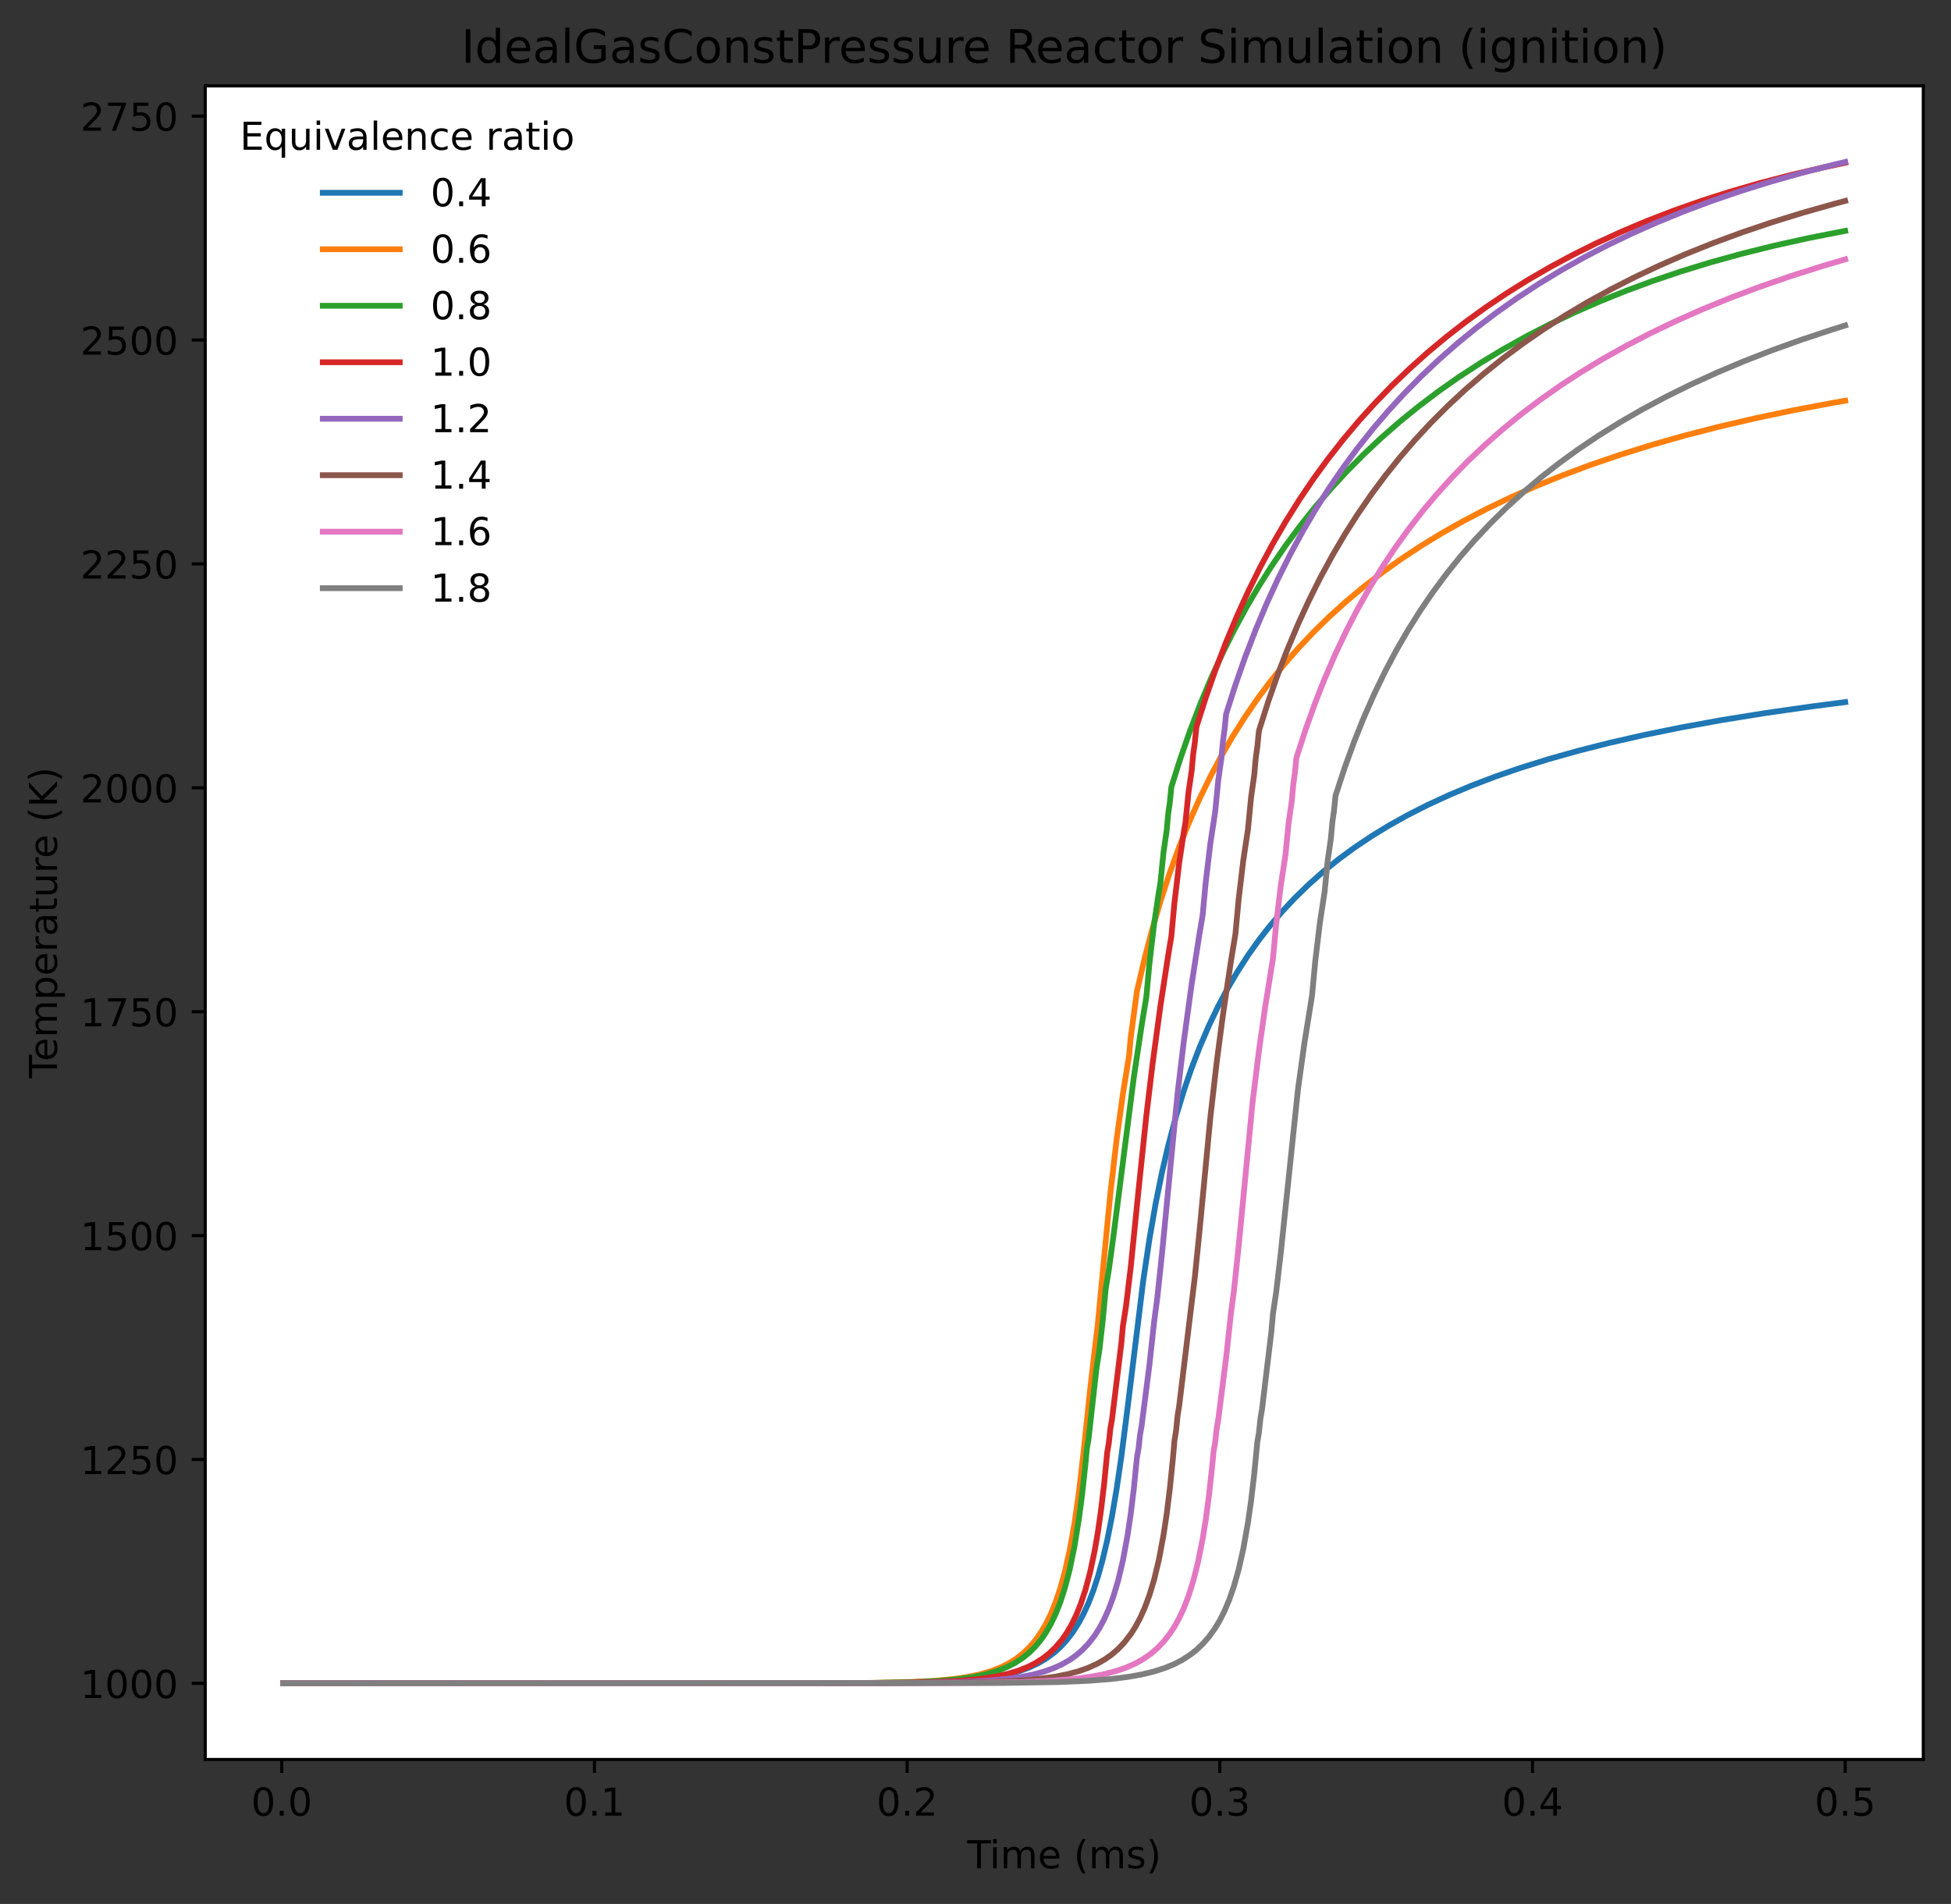 <?xml version="1.0" encoding="utf-8" standalone="no"?>
<!DOCTYPE svg PUBLIC "-//W3C//DTD SVG 1.1//EN"
  "http://www.w3.org/Graphics/SVG/1.1/DTD/svg11.dtd">
<!-- Created with matplotlib (https://matplotlib.org/) -->
<svg height="494.754pt" version="1.1" viewBox="0 0 506.928 494.754" width="506.928pt" xmlns="http://www.w3.org/2000/svg" xmlns:xlink="http://www.w3.org/1999/xlink">
 <rect x="0" y="0" width="506.928" height="494.754" fill="#333333" stroke="none"/>
 <defs>
  <style type="text/css">*{stroke-linecap:butt;stroke-linejoin:round;}</style>
 </defs>
 <g id="figure_1">
  <g id="patch_1">
   <path d="M 0 494.754 
L 506.928 494.754 
L 506.928 0 
L 0 0 
z
" style="fill:none;"/>
  </g>
  <g id="axes_1">
   <g id="patch_2">
    <path d="M 53.328 457.198 
L 499.728 457.198 
L 499.728 22.318 
L 53.328 22.318 
z
" style="fill:#ffffff;"/>
   </g>
   <g id="matplotlib.axis_1">
    <g id="xtick_1">
     <g id="line2d_1">
      <defs>
       <path d="M 0 0 
L 0 3.5 
" id="mb32560028b" style="stroke:#000000;stroke-width:0.8;"/>
      </defs>
      <g>
       <use style="stroke:#000000;stroke-width:0.8;" x="73.213" xlink:href="#mb32560028b" y="457.198"/>
      </g>
     </g>
     <g id="text_1">
      <!-- 0.0 -->
      <g transform="translate(65.261 471.797)scale(0.1 -0.1)">
       <defs>
        <path d="M 31.781 66.406 
Q 24.172 66.406 20.328 58.906 
Q 16.5 51.422 16.5 36.375 
Q 16.5 21.391 20.328 13.891 
Q 24.172 6.391 31.781 6.391 
Q 39.453 6.391 43.281 13.891 
Q 47.125 21.391 47.125 36.375 
Q 47.125 51.422 43.281 58.906 
Q 39.453 66.406 31.781 66.406 
z
M 31.781 74.219 
Q 44.047 74.219 50.516 64.516 
Q 56.984 54.828 56.984 36.375 
Q 56.984 17.969 50.516 8.266 
Q 44.047 -1.422 31.781 -1.422 
Q 19.531 -1.422 13.062 8.266 
Q 6.594 17.969 6.594 36.375 
Q 6.594 54.828 13.062 64.516 
Q 19.531 74.219 31.781 74.219 
z
" id="DejaVuSans-48"/>
        <path d="M 10.688 12.406 
L 21 12.406 
L 21 0 
L 10.688 0 
z
" id="DejaVuSans-46"/>
       </defs>
       <use xlink:href="#DejaVuSans-48"/>
       <use x="63.623" xlink:href="#DejaVuSans-46"/>
       <use x="95.41" xlink:href="#DejaVuSans-48"/>
      </g>
     </g>
    </g>
    <g id="xtick_2">
     <g id="line2d_2">
      <g>
       <use style="stroke:#000000;stroke-width:0.8;" x="154.458" xlink:href="#mb32560028b" y="457.198"/>
      </g>
     </g>
     <g id="text_2">
      <!-- 0.1 -->
      <g transform="translate(146.506 471.797)scale(0.1 -0.1)">
       <defs>
        <path d="M 12.406 8.297 
L 28.516 8.297 
L 28.516 63.922 
L 10.984 60.406 
L 10.984 69.391 
L 28.422 72.906 
L 38.281 72.906 
L 38.281 8.297 
L 54.391 8.297 
L 54.391 0 
L 12.406 0 
z
" id="DejaVuSans-49"/>
       </defs>
       <use xlink:href="#DejaVuSans-48"/>
       <use x="63.623" xlink:href="#DejaVuSans-46"/>
       <use x="95.41" xlink:href="#DejaVuSans-49"/>
      </g>
     </g>
    </g>
    <g id="xtick_3">
     <g id="line2d_3">
      <g>
       <use style="stroke:#000000;stroke-width:0.8;" x="235.703" xlink:href="#mb32560028b" y="457.198"/>
      </g>
     </g>
     <g id="text_3">
      <!-- 0.2 -->
      <g transform="translate(227.751 471.797)scale(0.1 -0.1)">
       <defs>
        <path d="M 19.188 8.297 
L 53.609 8.297 
L 53.609 0 
L 7.328 0 
L 7.328 8.297 
Q 12.938 14.109 22.625 23.891 
Q 32.328 33.688 34.812 36.531 
Q 39.547 41.844 41.422 45.531 
Q 43.312 49.219 43.312 52.781 
Q 43.312 58.594 39.234 62.25 
Q 35.156 65.922 28.609 65.922 
Q 23.969 65.922 18.812 64.312 
Q 13.672 62.703 7.812 59.422 
L 7.812 69.391 
Q 13.766 71.781 18.938 73 
Q 24.125 74.219 28.422 74.219 
Q 39.75 74.219 46.484 68.547 
Q 53.219 62.891 53.219 53.422 
Q 53.219 48.922 51.531 44.891 
Q 49.859 40.875 45.406 35.406 
Q 44.188 33.984 37.641 27.219 
Q 31.109 20.453 19.188 8.297 
z
" id="DejaVuSans-50"/>
       </defs>
       <use xlink:href="#DejaVuSans-48"/>
       <use x="63.623" xlink:href="#DejaVuSans-46"/>
       <use x="95.41" xlink:href="#DejaVuSans-50"/>
      </g>
     </g>
    </g>
    <g id="xtick_4">
     <g id="line2d_4">
      <g>
       <use style="stroke:#000000;stroke-width:0.8;" x="316.947" xlink:href="#mb32560028b" y="457.198"/>
      </g>
     </g>
     <g id="text_4">
      <!-- 0.3 -->
      <g transform="translate(308.996 471.797)scale(0.1 -0.1)">
       <defs>
        <path d="M 40.578 39.312 
Q 47.656 37.797 51.625 33 
Q 55.609 28.219 55.609 21.188 
Q 55.609 10.406 48.188 4.484 
Q 40.766 -1.422 27.094 -1.422 
Q 22.516 -1.422 17.656 -0.516 
Q 12.797 0.391 7.625 2.203 
L 7.625 11.719 
Q 11.719 9.328 16.594 8.109 
Q 21.484 6.891 26.812 6.891 
Q 36.078 6.891 40.938 10.547 
Q 45.797 14.203 45.797 21.188 
Q 45.797 27.641 41.281 31.266 
Q 36.766 34.906 28.719 34.906 
L 20.219 34.906 
L 20.219 43.016 
L 29.109 43.016 
Q 36.375 43.016 40.234 45.922 
Q 44.094 48.828 44.094 54.297 
Q 44.094 59.906 40.109 62.906 
Q 36.141 65.922 28.719 65.922 
Q 24.656 65.922 20.016 65.031 
Q 15.375 64.156 9.812 62.312 
L 9.812 71.094 
Q 15.438 72.656 20.344 73.438 
Q 25.25 74.219 29.594 74.219 
Q 40.828 74.219 47.359 69.109 
Q 53.906 64.016 53.906 55.328 
Q 53.906 49.266 50.438 45.094 
Q 46.969 40.922 40.578 39.312 
z
" id="DejaVuSans-51"/>
       </defs>
       <use xlink:href="#DejaVuSans-48"/>
       <use x="63.623" xlink:href="#DejaVuSans-46"/>
       <use x="95.41" xlink:href="#DejaVuSans-51"/>
      </g>
     </g>
    </g>
    <g id="xtick_5">
     <g id="line2d_5">
      <g>
       <use style="stroke:#000000;stroke-width:0.8;" x="398.192" xlink:href="#mb32560028b" y="457.198"/>
      </g>
     </g>
     <g id="text_5">
      <!-- 0.4 -->
      <g transform="translate(390.241 471.797)scale(0.1 -0.1)">
       <defs>
        <path d="M 37.797 64.312 
L 12.891 25.391 
L 37.797 25.391 
z
M 35.203 72.906 
L 47.609 72.906 
L 47.609 25.391 
L 58.016 25.391 
L 58.016 17.188 
L 47.609 17.188 
L 47.609 0 
L 37.797 0 
L 37.797 17.188 
L 4.891 17.188 
L 4.891 26.703 
z
" id="DejaVuSans-52"/>
       </defs>
       <use xlink:href="#DejaVuSans-48"/>
       <use x="63.623" xlink:href="#DejaVuSans-46"/>
       <use x="95.41" xlink:href="#DejaVuSans-52"/>
      </g>
     </g>
    </g>
    <g id="xtick_6">
     <g id="line2d_6">
      <g>
       <use style="stroke:#000000;stroke-width:0.8;" x="479.437" xlink:href="#mb32560028b" y="457.198"/>
      </g>
     </g>
     <g id="text_6">
      <!-- 0.5 -->
      <g transform="translate(471.486 471.797)scale(0.1 -0.1)">
       <defs>
        <path d="M 10.797 72.906 
L 49.516 72.906 
L 49.516 64.594 
L 19.828 64.594 
L 19.828 46.734 
Q 21.969 47.469 24.109 47.828 
Q 26.266 48.188 28.422 48.188 
Q 40.625 48.188 47.75 41.5 
Q 54.891 34.812 54.891 23.391 
Q 54.891 11.625 47.562 5.094 
Q 40.234 -1.422 26.906 -1.422 
Q 22.312 -1.422 17.547 -0.641 
Q 12.797 0.141 7.719 1.703 
L 7.719 11.625 
Q 12.109 9.234 16.797 8.062 
Q 21.484 6.891 26.703 6.891 
Q 35.156 6.891 40.078 11.328 
Q 45.016 15.766 45.016 23.391 
Q 45.016 31 40.078 35.438 
Q 35.156 39.891 26.703 39.891 
Q 22.75 39.891 18.812 39.016 
Q 14.891 38.141 10.797 36.281 
z
" id="DejaVuSans-53"/>
       </defs>
       <use xlink:href="#DejaVuSans-48"/>
       <use x="63.623" xlink:href="#DejaVuSans-46"/>
       <use x="95.41" xlink:href="#DejaVuSans-53"/>
      </g>
     </g>
    </g>
    <g id="text_7">
     <!-- Time (ms) -->
     <g transform="translate(251.329 485.475)scale(0.1 -0.1)">
      <defs>
       <path d="M -0.297 72.906 
L 61.375 72.906 
L 61.375 64.594 
L 35.5 64.594 
L 35.5 0 
L 25.594 0 
L 25.594 64.594 
L -0.297 64.594 
z
" id="DejaVuSans-84"/>
       <path d="M 9.422 54.688 
L 18.406 54.688 
L 18.406 0 
L 9.422 0 
z
M 9.422 75.984 
L 18.406 75.984 
L 18.406 64.594 
L 9.422 64.594 
z
" id="DejaVuSans-105"/>
       <path d="M 52 44.188 
Q 55.375 50.25 60.062 53.125 
Q 64.75 56 71.094 56 
Q 79.641 56 84.281 50.016 
Q 88.922 44.047 88.922 33.016 
L 88.922 0 
L 79.891 0 
L 79.891 32.719 
Q 79.891 40.578 77.094 44.375 
Q 74.312 48.188 68.609 48.188 
Q 61.625 48.188 57.562 43.547 
Q 53.516 38.922 53.516 30.906 
L 53.516 0 
L 44.484 0 
L 44.484 32.719 
Q 44.484 40.625 41.703 44.406 
Q 38.922 48.188 33.109 48.188 
Q 26.219 48.188 22.156 43.531 
Q 18.109 38.875 18.109 30.906 
L 18.109 0 
L 9.078 0 
L 9.078 54.688 
L 18.109 54.688 
L 18.109 46.188 
Q 21.188 51.219 25.484 53.609 
Q 29.781 56 35.688 56 
Q 41.656 56 45.828 52.969 
Q 50 49.953 52 44.188 
z
" id="DejaVuSans-109"/>
       <path d="M 56.203 29.594 
L 56.203 25.203 
L 14.891 25.203 
Q 15.484 15.922 20.484 11.062 
Q 25.484 6.203 34.422 6.203 
Q 39.594 6.203 44.453 7.469 
Q 49.312 8.734 54.109 11.281 
L 54.109 2.781 
Q 49.266 0.734 44.188 -0.344 
Q 39.109 -1.422 33.891 -1.422 
Q 20.797 -1.422 13.156 6.188 
Q 5.516 13.812 5.516 26.812 
Q 5.516 40.234 12.766 48.109 
Q 20.016 56 32.328 56 
Q 43.359 56 49.781 48.891 
Q 56.203 41.797 56.203 29.594 
z
M 47.219 32.234 
Q 47.125 39.594 43.094 43.984 
Q 39.062 48.391 32.422 48.391 
Q 24.906 48.391 20.391 44.141 
Q 15.875 39.891 15.188 32.172 
z
" id="DejaVuSans-101"/>
       <path id="DejaVuSans-32"/>
       <path d="M 31 75.875 
Q 24.469 64.656 21.281 53.656 
Q 18.109 42.672 18.109 31.391 
Q 18.109 20.125 21.312 9.062 
Q 24.516 -2 31 -13.188 
L 23.188 -13.188 
Q 15.875 -1.703 12.234 9.375 
Q 8.594 20.453 8.594 31.391 
Q 8.594 42.281 12.203 53.312 
Q 15.828 64.359 23.188 75.875 
z
" id="DejaVuSans-40"/>
       <path d="M 44.281 53.078 
L 44.281 44.578 
Q 40.484 46.531 36.375 47.5 
Q 32.281 48.484 27.875 48.484 
Q 21.188 48.484 17.844 46.438 
Q 14.5 44.391 14.5 40.281 
Q 14.5 37.156 16.891 35.375 
Q 19.281 33.594 26.516 31.984 
L 29.594 31.297 
Q 39.156 29.25 43.188 25.516 
Q 47.219 21.781 47.219 15.094 
Q 47.219 7.469 41.188 3.016 
Q 35.156 -1.422 24.609 -1.422 
Q 20.219 -1.422 15.453 -0.562 
Q 10.688 0.297 5.422 2 
L 5.422 11.281 
Q 10.406 8.688 15.234 7.391 
Q 20.062 6.109 24.812 6.109 
Q 31.156 6.109 34.562 8.281 
Q 37.984 10.453 37.984 14.406 
Q 37.984 18.062 35.516 20.016 
Q 33.062 21.969 24.703 23.781 
L 21.578 24.516 
Q 13.234 26.266 9.516 29.906 
Q 5.812 33.547 5.812 39.891 
Q 5.812 47.609 11.281 51.797 
Q 16.75 56 26.812 56 
Q 31.781 56 36.172 55.266 
Q 40.578 54.547 44.281 53.078 
z
" id="DejaVuSans-115"/>
       <path d="M 8.016 75.875 
L 15.828 75.875 
Q 23.141 64.359 26.781 53.312 
Q 30.422 42.281 30.422 31.391 
Q 30.422 20.453 26.781 9.375 
Q 23.141 -1.703 15.828 -13.188 
L 8.016 -13.188 
Q 14.5 -2 17.703 9.062 
Q 20.906 20.125 20.906 31.391 
Q 20.906 42.672 17.703 53.656 
Q 14.5 64.656 8.016 75.875 
z
" id="DejaVuSans-41"/>
      </defs>
      <use xlink:href="#DejaVuSans-84"/>
      <use x="57.959" xlink:href="#DejaVuSans-105"/>
      <use x="85.742" xlink:href="#DejaVuSans-109"/>
      <use x="183.154" xlink:href="#DejaVuSans-101"/>
      <use x="244.678" xlink:href="#DejaVuSans-32"/>
      <use x="276.465" xlink:href="#DejaVuSans-40"/>
      <use x="315.479" xlink:href="#DejaVuSans-109"/>
      <use x="412.891" xlink:href="#DejaVuSans-115"/>
      <use x="464.99" xlink:href="#DejaVuSans-41"/>
     </g>
    </g>
   </g>
   <g id="matplotlib.axis_2">
    <g id="ytick_1">
     <g id="line2d_7">
      <defs>
       <path d="M 0 0 
L -3.5 0 
" id="mb200b8c87f" style="stroke:#000000;stroke-width:0.8;"/>
      </defs>
      <g>
       <use style="stroke:#000000;stroke-width:0.8;" x="53.328" xlink:href="#mb200b8c87f" y="437.431"/>
      </g>
     </g>
     <g id="text_8">
      <!-- 1000 -->
      <g transform="translate(20.878 441.23)scale(0.1 -0.1)">
       <use xlink:href="#DejaVuSans-49"/>
       <use x="63.623" xlink:href="#DejaVuSans-48"/>
       <use x="127.246" xlink:href="#DejaVuSans-48"/>
       <use x="190.869" xlink:href="#DejaVuSans-48"/>
      </g>
     </g>
    </g>
    <g id="ytick_2">
     <g id="line2d_8">
      <g>
       <use style="stroke:#000000;stroke-width:0.8;" x="53.328" xlink:href="#mb200b8c87f" y="379.251"/>
      </g>
     </g>
     <g id="text_9">
      <!-- 1250 -->
      <g transform="translate(20.878 383.05)scale(0.1 -0.1)">
       <use xlink:href="#DejaVuSans-49"/>
       <use x="63.623" xlink:href="#DejaVuSans-50"/>
       <use x="127.246" xlink:href="#DejaVuSans-53"/>
       <use x="190.869" xlink:href="#DejaVuSans-48"/>
      </g>
     </g>
    </g>
    <g id="ytick_3">
     <g id="line2d_9">
      <g>
       <use style="stroke:#000000;stroke-width:0.8;" x="53.328" xlink:href="#mb200b8c87f" y="321.071"/>
      </g>
     </g>
     <g id="text_10">
      <!-- 1500 -->
      <g transform="translate(20.878 324.871)scale(0.1 -0.1)">
       <use xlink:href="#DejaVuSans-49"/>
       <use x="63.623" xlink:href="#DejaVuSans-53"/>
       <use x="127.246" xlink:href="#DejaVuSans-48"/>
       <use x="190.869" xlink:href="#DejaVuSans-48"/>
      </g>
     </g>
    </g>
    <g id="ytick_4">
     <g id="line2d_10">
      <g>
       <use style="stroke:#000000;stroke-width:0.8;" x="53.328" xlink:href="#mb200b8c87f" y="262.892"/>
      </g>
     </g>
     <g id="text_11">
      <!-- 1750 -->
      <g transform="translate(20.878 266.691)scale(0.1 -0.1)">
       <defs>
        <path d="M 8.203 72.906 
L 55.078 72.906 
L 55.078 68.703 
L 28.609 0 
L 18.312 0 
L 43.219 64.594 
L 8.203 64.594 
z
" id="DejaVuSans-55"/>
       </defs>
       <use xlink:href="#DejaVuSans-49"/>
       <use x="63.623" xlink:href="#DejaVuSans-55"/>
       <use x="127.246" xlink:href="#DejaVuSans-53"/>
       <use x="190.869" xlink:href="#DejaVuSans-48"/>
      </g>
     </g>
    </g>
    <g id="ytick_5">
     <g id="line2d_11">
      <g>
       <use style="stroke:#000000;stroke-width:0.8;" x="53.328" xlink:href="#mb200b8c87f" y="204.712"/>
      </g>
     </g>
     <g id="text_12">
      <!-- 2000 -->
      <g transform="translate(20.878 208.511)scale(0.1 -0.1)">
       <use xlink:href="#DejaVuSans-50"/>
       <use x="63.623" xlink:href="#DejaVuSans-48"/>
       <use x="127.246" xlink:href="#DejaVuSans-48"/>
       <use x="190.869" xlink:href="#DejaVuSans-48"/>
      </g>
     </g>
    </g>
    <g id="ytick_6">
     <g id="line2d_12">
      <g>
       <use style="stroke:#000000;stroke-width:0.8;" x="53.328" xlink:href="#mb200b8c87f" y="146.532"/>
      </g>
     </g>
     <g id="text_13">
      <!-- 2250 -->
      <g transform="translate(20.878 150.331)scale(0.1 -0.1)">
       <use xlink:href="#DejaVuSans-50"/>
       <use x="63.623" xlink:href="#DejaVuSans-50"/>
       <use x="127.246" xlink:href="#DejaVuSans-53"/>
       <use x="190.869" xlink:href="#DejaVuSans-48"/>
      </g>
     </g>
    </g>
    <g id="ytick_7">
     <g id="line2d_13">
      <g>
       <use style="stroke:#000000;stroke-width:0.8;" x="53.328" xlink:href="#mb200b8c87f" y="88.352"/>
      </g>
     </g>
     <g id="text_14">
      <!-- 2500 -->
      <g transform="translate(20.878 92.151)scale(0.1 -0.1)">
       <use xlink:href="#DejaVuSans-50"/>
       <use x="63.623" xlink:href="#DejaVuSans-53"/>
       <use x="127.246" xlink:href="#DejaVuSans-48"/>
       <use x="190.869" xlink:href="#DejaVuSans-48"/>
      </g>
     </g>
    </g>
    <g id="ytick_8">
     <g id="line2d_14">
      <g>
       <use style="stroke:#000000;stroke-width:0.8;" x="53.328" xlink:href="#mb200b8c87f" y="30.173"/>
      </g>
     </g>
     <g id="text_15">
      <!-- 2750 -->
      <g transform="translate(20.878 33.972)scale(0.1 -0.1)">
       <use xlink:href="#DejaVuSans-50"/>
       <use x="63.623" xlink:href="#DejaVuSans-55"/>
       <use x="127.246" xlink:href="#DejaVuSans-53"/>
       <use x="190.869" xlink:href="#DejaVuSans-48"/>
      </g>
     </g>
    </g>
    <g id="text_16">
     <!-- Temperature (K) -->
     <g transform="translate(14.798 280.197)rotate(-90)scale(0.1 -0.1)">
      <defs>
       <path d="M 18.109 8.203 
L 18.109 -20.797 
L 9.078 -20.797 
L 9.078 54.688 
L 18.109 54.688 
L 18.109 46.391 
Q 20.953 51.266 25.266 53.625 
Q 29.594 56 35.594 56 
Q 45.562 56 51.781 48.094 
Q 58.016 40.188 58.016 27.297 
Q 58.016 14.406 51.781 6.484 
Q 45.562 -1.422 35.594 -1.422 
Q 29.594 -1.422 25.266 0.953 
Q 20.953 3.328 18.109 8.203 
z
M 48.688 27.297 
Q 48.688 37.203 44.609 42.844 
Q 40.531 48.484 33.406 48.484 
Q 26.266 48.484 22.188 42.844 
Q 18.109 37.203 18.109 27.297 
Q 18.109 17.391 22.188 11.75 
Q 26.266 6.109 33.406 6.109 
Q 40.531 6.109 44.609 11.75 
Q 48.688 17.391 48.688 27.297 
z
" id="DejaVuSans-112"/>
       <path d="M 41.109 46.297 
Q 39.594 47.172 37.812 47.578 
Q 36.031 48 33.891 48 
Q 26.266 48 22.188 43.047 
Q 18.109 38.094 18.109 28.812 
L 18.109 0 
L 9.078 0 
L 9.078 54.688 
L 18.109 54.688 
L 18.109 46.188 
Q 20.953 51.172 25.484 53.578 
Q 30.031 56 36.531 56 
Q 37.453 56 38.578 55.875 
Q 39.703 55.766 41.062 55.516 
z
" id="DejaVuSans-114"/>
       <path d="M 34.281 27.484 
Q 23.391 27.484 19.188 25 
Q 14.984 22.516 14.984 16.5 
Q 14.984 11.719 18.141 8.906 
Q 21.297 6.109 26.703 6.109 
Q 34.188 6.109 38.703 11.406 
Q 43.219 16.703 43.219 25.484 
L 43.219 27.484 
z
M 52.203 31.203 
L 52.203 0 
L 43.219 0 
L 43.219 8.297 
Q 40.141 3.328 35.547 0.953 
Q 30.953 -1.422 24.312 -1.422 
Q 15.922 -1.422 10.953 3.297 
Q 6 8.016 6 15.922 
Q 6 25.141 12.172 29.828 
Q 18.359 34.516 30.609 34.516 
L 43.219 34.516 
L 43.219 35.406 
Q 43.219 41.609 39.141 45 
Q 35.062 48.391 27.688 48.391 
Q 23 48.391 18.547 47.266 
Q 14.109 46.141 10.016 43.891 
L 10.016 52.203 
Q 14.938 54.109 19.578 55.047 
Q 24.219 56 28.609 56 
Q 40.484 56 46.344 49.844 
Q 52.203 43.703 52.203 31.203 
z
" id="DejaVuSans-97"/>
       <path d="M 18.312 70.219 
L 18.312 54.688 
L 36.812 54.688 
L 36.812 47.703 
L 18.312 47.703 
L 18.312 18.016 
Q 18.312 11.328 20.141 9.422 
Q 21.969 7.516 27.594 7.516 
L 36.812 7.516 
L 36.812 0 
L 27.594 0 
Q 17.188 0 13.234 3.875 
Q 9.281 7.766 9.281 18.016 
L 9.281 47.703 
L 2.688 47.703 
L 2.688 54.688 
L 9.281 54.688 
L 9.281 70.219 
z
" id="DejaVuSans-116"/>
       <path d="M 8.5 21.578 
L 8.5 54.688 
L 17.484 54.688 
L 17.484 21.922 
Q 17.484 14.156 20.5 10.266 
Q 23.531 6.391 29.594 6.391 
Q 36.859 6.391 41.078 11.031 
Q 45.312 15.672 45.312 23.688 
L 45.312 54.688 
L 54.297 54.688 
L 54.297 0 
L 45.312 0 
L 45.312 8.406 
Q 42.047 3.422 37.719 1 
Q 33.406 -1.422 27.688 -1.422 
Q 18.266 -1.422 13.375 4.438 
Q 8.5 10.297 8.5 21.578 
z
M 31.109 56 
z
" id="DejaVuSans-117"/>
       <path d="M 9.812 72.906 
L 19.672 72.906 
L 19.672 42.094 
L 52.391 72.906 
L 65.094 72.906 
L 28.906 38.922 
L 67.672 0 
L 54.688 0 
L 19.672 35.109 
L 19.672 0 
L 9.812 0 
z
" id="DejaVuSans-75"/>
      </defs>
      <use xlink:href="#DejaVuSans-84"/>
      <use x="44.084" xlink:href="#DejaVuSans-101"/>
      <use x="105.607" xlink:href="#DejaVuSans-109"/>
      <use x="203.02" xlink:href="#DejaVuSans-112"/>
      <use x="266.496" xlink:href="#DejaVuSans-101"/>
      <use x="328.02" xlink:href="#DejaVuSans-114"/>
      <use x="369.133" xlink:href="#DejaVuSans-97"/>
      <use x="430.412" xlink:href="#DejaVuSans-116"/>
      <use x="469.621" xlink:href="#DejaVuSans-117"/>
      <use x="533" xlink:href="#DejaVuSans-114"/>
      <use x="571.863" xlink:href="#DejaVuSans-101"/>
      <use x="633.387" xlink:href="#DejaVuSans-32"/>
      <use x="665.174" xlink:href="#DejaVuSans-40"/>
      <use x="704.188" xlink:href="#DejaVuSans-75"/>
      <use x="769.764" xlink:href="#DejaVuSans-41"/>
     </g>
    </g>
   </g>
   <g id="line2d_15">
    <path clip-path="url(#p5f7ee01eaa)" d="M 73.619 437.431 
L 231.234 437.324 
L 242.608 437.104 
L 249.514 436.764 
L 254.795 436.279 
L 258.857 435.688 
L 262.107 435.01 
L 264.951 434.208 
L 267.388 433.313 
L 269.825 432.163 
L 271.857 430.954 
L 273.888 429.452 
L 275.513 427.985 
L 277.137 426.226 
L 278.762 424.103 
L 280.387 421.529 
L 281.606 419.231 
L 282.825 416.552 
L 284.043 413.412 
L 285.262 409.718 
L 286.481 405.356 
L 287.699 400.19 
L 288.918 394.077 
L 290.137 386.883 
L 291.355 378.544 
L 292.98 365.83 
L 297.042 332.809 
L 298.667 321.919 
L 300.292 312.642 
L 301.917 304.66 
L 303.542 297.685 
L 305.573 290.064 
L 307.604 283.398 
L 309.635 277.491 
L 311.667 272.2 
L 314.104 266.516 
L 316.541 261.432 
L 318.979 256.846 
L 321.416 252.678 
L 324.259 248.265 
L 327.103 244.263 
L 329.947 240.612 
L 333.196 236.807 
L 336.446 233.34 
L 340.102 229.787 
L 343.758 226.55 
L 347.821 223.273 
L 351.883 220.286 
L 356.351 217.29 
L 360.82 214.557 
L 365.694 211.837 
L 370.975 209.155 
L 376.662 206.534 
L 382.35 204.152 
L 388.443 201.831 
L 394.943 199.582 
L 402.255 197.294 
L 409.973 195.119 
L 418.097 193.057 
L 427.034 191.02 
L 436.784 189.034 
L 447.345 187.117 
L 458.72 185.285 
L 470.907 183.547 
L 479.437 182.448 
L 479.437 182.448 
" style="fill:none;stroke:#1f77b4;stroke-linecap:square;stroke-width:1.5;"/>
   </g>
   <g id="line2d_16">
    <path clip-path="url(#p5f7ee01eaa)" d="M 73.619 437.431 
L 225.141 437.324 
L 236.515 437.094 
L 243.015 436.756 
L 247.889 436.29 
L 251.545 435.744 
L 254.795 435.047 
L 257.639 434.206 
L 260.076 433.249 
L 262.107 432.229 
L 264.138 430.946 
L 265.763 429.677 
L 267.388 428.134 
L 269.013 426.247 
L 270.638 423.918 
L 271.857 421.804 
L 273.075 419.293 
L 274.294 416.289 
L 275.513 412.661 
L 276.731 408.237 
L 277.95 402.782 
L 279.169 395.985 
L 280.387 387.452 
L 281.606 376.762 
L 283.231 361.284 
L 284.45 350.756 
L 285.262 343.977 
L 286.887 326.8 
L 288.512 310.114 
L 290.137 296.064 
L 291.762 284.29 
L 293.386 274.198 
L 293.793 269.648 
L 295.418 257.547 
L 297.449 248.864 
L 299.48 241.159 
L 301.511 234.241 
L 303.948 226.784 
L 306.386 220.084 
L 308.823 214.009 
L 311.667 207.58 
L 314.51 201.746 
L 317.354 196.415 
L 320.197 191.513 
L 323.447 186.364 
L 326.697 181.631 
L 329.947 177.261 
L 333.603 172.72 
L 337.259 168.527 
L 341.321 164.226 
L 345.383 160.253 
L 349.852 156.216 
L 354.32 152.487 
L 359.195 148.726 
L 364.069 145.25 
L 369.35 141.768 
L 374.631 138.548 
L 380.318 135.34 
L 386.412 132.17 
L 392.505 129.246 
L 399.005 126.368 
L 405.911 123.555 
L 413.223 120.821 
L 420.941 118.181 
L 429.065 115.643 
L 437.596 113.218 
L 446.533 110.912 
L 455.876 108.732 
L 465.626 106.681 
L 476.187 104.69 
L 479.437 104.121 
L 479.437 104.121 
" style="fill:none;stroke:#ff7f0e;stroke-linecap:square;stroke-width:1.5;"/>
   </g>
   <g id="line2d_17">
    <path clip-path="url(#p5f7ee01eaa)" d="M 73.619 437.431 
L 226.359 437.323 
L 237.734 437.099 
L 244.233 436.771 
L 249.108 436.318 
L 253.17 435.714 
L 256.42 435.004 
L 259.264 434.146 
L 261.701 433.165 
L 263.732 432.116 
L 265.763 430.789 
L 267.388 429.47 
L 269.013 427.858 
L 270.638 425.87 
L 271.857 424.066 
L 273.075 421.925 
L 274.294 419.363 
L 275.513 416.267 
L 276.731 412.482 
L 277.95 407.792 
L 279.169 401.888 
L 280.387 394.328 
L 281.2 388.072 
L 282.012 380.587 
L 282.418 376.31 
L 282.825 374.028 
L 284.856 355.886 
L 285.668 350.675 
L 286.481 343.546 
L 287.293 334.919 
L 288.106 329.971 
L 289.324 321.057 
L 294.605 279.9 
L 296.636 266.457 
L 297.855 259.064 
L 298.667 250.259 
L 299.886 239.949 
L 301.105 231.813 
L 301.511 229.432 
L 302.323 221.404 
L 303.136 215.851 
L 303.542 211.421 
L 303.948 208.585 
L 304.354 204.491 
L 306.792 196.813 
L 309.229 189.837 
L 312.073 182.437 
L 314.916 175.703 
L 317.76 169.53 
L 320.603 163.836 
L 323.853 157.835 
L 327.103 152.299 
L 330.353 147.167 
L 334.009 141.815 
L 337.665 136.853 
L 341.727 131.741 
L 345.789 127.001 
L 349.852 122.589 
L 354.32 118.073 
L 358.789 113.871 
L 363.663 109.608 
L 368.538 105.645 
L 373.819 101.655 
L 379.1 97.95 
L 384.787 94.247 
L 390.474 90.816 
L 396.567 87.413 
L 402.661 84.268 
L 409.16 81.172 
L 415.66 78.322 
L 422.566 75.541 
L 429.472 72.992 
L 436.784 70.527 
L 444.502 68.163 
L 452.626 65.917 
L 461.157 63.802 
L 470.094 61.826 
L 479.437 60 
L 479.437 60 
" style="fill:none;stroke:#2ca02c;stroke-linecap:square;stroke-width:1.5;"/>
   </g>
   <g id="line2d_18">
    <path clip-path="url(#p5f7ee01eaa)" d="M 73.619 437.431 
L 230.828 437.322 
L 242.608 437.095 
L 249.514 436.748 
L 254.389 436.294 
L 258.451 435.694 
L 261.701 434.994 
L 264.545 434.151 
L 266.982 433.192 
L 269.013 432.168 
L 271.044 430.878 
L 272.669 429.597 
L 274.294 428.034 
L 275.919 426.109 
L 277.137 424.365 
L 278.356 422.296 
L 279.575 419.82 
L 280.793 416.826 
L 282.012 413.162 
L 283.231 408.61 
L 284.45 402.854 
L 285.262 398.124 
L 286.074 392.464 
L 286.887 385.628 
L 287.699 377.318 
L 288.106 374.972 
L 288.512 371.234 
L 288.918 368.927 
L 291.355 349.093 
L 291.762 344.624 
L 292.574 339.409 
L 293.793 329.362 
L 295.824 309.271 
L 297.855 289.922 
L 299.48 276.379 
L 301.511 261.408 
L 303.542 248.176 
L 304.354 243.306 
L 305.167 234.521 
L 306.386 224.242 
L 307.604 216.142 
L 308.011 213.774 
L 308.823 205.782 
L 309.635 200.251 
L 310.042 195.838 
L 310.448 193.012 
L 310.854 188.932 
L 313.291 181.281 
L 315.729 174.3 
L 318.572 166.863 
L 321.416 160.07 
L 324.259 153.822 
L 327.509 147.251 
L 330.759 141.202 
L 334.009 135.604 
L 337.665 129.773 
L 341.321 124.374 
L 344.977 119.355 
L 349.039 114.169 
L 353.101 109.347 
L 357.164 104.85 
L 361.632 100.238 
L 366.101 95.94 
L 370.975 91.572 
L 375.85 87.508 
L 380.725 83.717 
L 386.006 79.891 
L 391.287 76.332 
L 396.974 72.77 
L 402.661 69.467 
L 408.754 66.19 
L 414.848 63.163 
L 421.347 60.186 
L 427.847 57.448 
L 434.753 54.78 
L 442.065 52.204 
L 449.377 49.862 
L 457.095 47.621 
L 465.219 45.497 
L 473.75 43.5 
L 479.437 42.291 
L 479.437 42.291 
" style="fill:none;stroke:#d62728;stroke-linecap:square;stroke-width:1.5;"/>
   </g>
   <g id="line2d_19">
    <path clip-path="url(#p5f7ee01eaa)" d="M 73.619 437.431 
L 236.921 437.322 
L 249.108 437.099 
L 256.014 436.774 
L 261.295 436.312 
L 265.357 435.745 
L 268.607 435.091 
L 271.45 434.31 
L 273.888 433.428 
L 275.919 432.495 
L 277.95 431.327 
L 279.575 430.176 
L 281.2 428.782 
L 282.825 427.078 
L 284.45 424.977 
L 285.668 423.068 
L 286.887 420.796 
L 288.106 418.066 
L 289.324 414.746 
L 290.543 410.651 
L 291.762 405.513 
L 292.98 398.933 
L 293.793 393.456 
L 294.605 386.826 
L 295.418 378.722 
L 295.824 376.424 
L 296.23 372.747 
L 296.636 370.469 
L 298.667 354.58 
L 299.886 343.396 
L 300.698 337.28 
L 301.917 325.826 
L 305.979 284.018 
L 307.604 270.513 
L 309.635 255.693 
L 311.667 242.628 
L 312.479 237.823 
L 313.291 229.16 
L 314.51 219.024 
L 315.729 211.041 
L 316.541 202.74 
L 317.354 197.059 
L 317.76 192.56 
L 318.166 189.694 
L 318.572 185.58 
L 321.01 177.937 
L 323.447 170.973 
L 326.291 163.564 
L 329.134 156.806 
L 331.978 150.598 
L 335.228 144.078 
L 338.477 138.084 
L 341.727 132.544 
L 345.383 126.781 
L 349.039 121.451 
L 352.695 116.502 
L 356.757 111.394 
L 360.82 106.651 
L 364.882 102.232 
L 369.35 97.703 
L 373.819 93.487 
L 378.694 89.206 
L 383.568 85.224 
L 388.849 81.214 
L 394.13 77.488 
L 399.817 73.764 
L 405.504 70.311 
L 411.598 66.884 
L 417.691 63.714 
L 424.191 60.591 
L 430.69 57.711 
L 437.596 54.895 
L 444.908 52.161 
L 452.22 49.661 
L 459.938 47.252 
L 468.063 44.95 
L 476.594 42.765 
L 479.437 42.085 
L 479.437 42.085 
" style="fill:none;stroke:#9467bd;stroke-linecap:square;stroke-width:1.5;"/>
   </g>
   <g id="line2d_20">
    <path clip-path="url(#p5f7ee01eaa)" d="M 73.619 437.431 
L 244.233 437.321 
L 256.826 437.101 
L 264.138 436.772 
L 269.419 436.332 
L 273.888 435.734 
L 277.544 435.009 
L 280.387 434.233 
L 282.825 433.363 
L 285.262 432.241 
L 287.293 431.052 
L 288.918 429.885 
L 290.543 428.476 
L 292.168 426.762 
L 293.793 424.655 
L 295.011 422.747 
L 296.23 420.481 
L 297.449 417.766 
L 298.667 414.472 
L 299.886 410.419 
L 301.105 405.345 
L 302.323 398.86 
L 303.136 393.472 
L 303.948 386.951 
L 304.761 378.979 
L 305.167 374.332 
L 305.573 371.821 
L 305.979 367.806 
L 306.386 365.319 
L 309.635 338.545 
L 310.448 331.939 
L 311.667 319.936 
L 314.51 290.165 
L 316.135 276.009 
L 317.76 263.697 
L 319.791 250.064 
L 321.01 242.645 
L 321.822 233.847 
L 323.041 223.583 
L 324.259 215.516 
L 325.072 207.148 
L 325.884 201.434 
L 326.291 196.916 
L 326.697 194.042 
L 327.103 189.919 
L 329.54 182.271 
L 331.978 175.331 
L 334.415 168.986 
L 337.259 162.218 
L 340.102 156.028 
L 342.946 150.333 
L 346.196 144.342 
L 349.445 138.829 
L 352.695 133.729 
L 356.351 128.421 
L 360.007 123.511 
L 363.663 118.949 
L 367.726 114.241 
L 371.788 109.868 
L 376.256 105.401 
L 380.725 101.253 
L 385.599 97.05 
L 390.474 93.148 
L 395.755 89.223 
L 401.036 85.58 
L 406.723 81.94 
L 412.41 78.563 
L 418.504 75.209 
L 424.597 72.101 
L 431.097 69.032 
L 438.002 66.022 
L 445.314 63.09 
L 452.626 60.395 
L 460.345 57.783 
L 468.469 55.267 
L 477 52.858 
L 479.437 52.21 
L 479.437 52.21 
" style="fill:none;stroke:#8c564b;stroke-linecap:square;stroke-width:1.5;"/>
   </g>
   <g id="line2d_21">
    <path clip-path="url(#p5f7ee01eaa)" d="M 73.619 437.431 
L 251.952 437.323 
L 265.357 437.103 
L 273.075 436.771 
L 278.762 436.312 
L 283.231 435.733 
L 286.887 435.04 
L 290.137 434.185 
L 292.574 433.338 
L 295.011 432.254 
L 297.042 431.115 
L 299.074 429.695 
L 300.698 428.3 
L 302.323 426.611 
L 303.948 424.546 
L 305.167 422.685 
L 306.386 420.486 
L 307.604 417.863 
L 308.823 414.698 
L 310.042 410.828 
L 311.26 406.017 
L 312.479 399.916 
L 313.291 394.883 
L 314.104 388.828 
L 314.916 381.468 
L 315.323 377.191 
L 315.729 374.882 
L 316.135 371.188 
L 316.541 368.9 
L 318.572 352.93 
L 319.791 341.675 
L 320.603 335.516 
L 321.822 323.981 
L 325.478 286.264 
L 327.103 273.111 
L 328.728 261.695 
L 330.759 249.045 
L 331.572 240.291 
L 332.79 230.104 
L 334.009 222.117 
L 334.821 213.851 
L 335.634 208.219 
L 336.04 203.772 
L 336.446 200.946 
L 336.852 196.897 
L 339.29 189.396 
L 341.727 182.615 
L 344.164 176.435 
L 347.008 169.863 
L 349.852 163.871 
L 352.695 158.372 
L 355.945 152.605 
L 359.195 147.31 
L 362.445 142.423 
L 366.101 137.348 
L 369.757 132.663 
L 373.413 128.319 
L 377.475 123.843 
L 381.537 119.692 
L 386.006 115.457 
L 390.474 111.529 
L 395.349 107.552 
L 400.223 103.863 
L 405.504 100.152 
L 410.785 96.708 
L 416.472 93.264 
L 422.566 89.848 
L 428.659 86.684 
L 435.159 83.557 
L 442.065 80.488 
L 449.377 77.492 
L 457.095 74.583 
L 465.219 71.773 
L 473.75 69.07 
L 479.437 67.396 
L 479.437 67.396 
" style="fill:none;stroke:#e377c2;stroke-linecap:square;stroke-width:1.5;"/>
   </g>
   <g id="line2d_22">
    <path clip-path="url(#p5f7ee01eaa)" d="M 73.619 437.431 
L 260.482 437.323 
L 274.7 437.098 
L 282.825 436.758 
L 288.512 436.315 
L 292.98 435.766 
L 296.636 435.119 
L 299.886 434.329 
L 302.73 433.409 
L 305.167 432.39 
L 307.198 431.329 
L 309.229 430.018 
L 310.854 428.742 
L 312.479 427.209 
L 314.104 425.355 
L 315.729 423.088 
L 316.947 421.041 
L 318.166 418.619 
L 319.385 415.723 
L 320.603 412.218 
L 321.822 407.911 
L 323.041 402.528 
L 324.259 395.656 
L 325.072 389.952 
L 325.884 383.065 
L 326.697 374.68 
L 327.103 372.309 
L 327.509 368.524 
L 327.916 366.184 
L 330.353 345.928 
L 330.759 341.327 
L 331.572 335.944 
L 332.79 325.55 
L 337.259 283.036 
L 338.884 271.339 
L 340.915 258.654 
L 341.727 249.922 
L 342.946 239.777 
L 344.164 231.821 
L 344.977 223.598 
L 345.789 218.001 
L 346.196 213.586 
L 346.602 210.781 
L 347.008 206.764 
L 349.445 199.326 
L 351.883 192.632 
L 354.32 186.554 
L 357.164 180.114 
L 360.007 174.264 
L 362.851 168.912 
L 365.694 163.986 
L 368.944 158.805 
L 372.194 154.039 
L 375.85 149.103 
L 379.506 144.558 
L 383.162 140.354 
L 387.224 136.031 
L 391.287 132.03 
L 395.755 127.955 
L 400.223 124.18 
L 405.098 120.363 
L 409.973 116.825 
L 415.254 113.269 
L 420.941 109.726 
L 426.628 106.444 
L 432.721 103.187 
L 439.221 99.973 
L 446.127 96.821 
L 453.033 93.909 
L 460.345 91.058 
L 468.063 88.282 
L 476.187 85.588 
L 479.437 84.571 
L 479.437 84.571 
" style="fill:none;stroke:#7f7f7f;stroke-linecap:square;stroke-width:1.5;"/>
   </g>
   <g id="patch_3">
    <path d="M 53.328 457.198 
L 53.328 22.318 
" style="fill:none;stroke:#000000;stroke-linecap:square;stroke-linejoin:miter;stroke-width:0.8;"/>
   </g>
   <g id="patch_4">
    <path d="M 499.728 457.198 
L 499.728 22.318 
" style="fill:none;stroke:#000000;stroke-linecap:square;stroke-linejoin:miter;stroke-width:0.8;"/>
   </g>
   <g id="patch_5">
    <path d="M 53.328 457.198 
L 499.728 457.198 
" style="fill:none;stroke:#000000;stroke-linecap:square;stroke-linejoin:miter;stroke-width:0.8;"/>
   </g>
   <g id="patch_6">
    <path d="M 53.328 22.318 
L 499.728 22.318 
" style="fill:none;stroke:#000000;stroke-linecap:square;stroke-linejoin:miter;stroke-width:0.8;"/>
   </g>
   <g id="text_17">
    <!-- IdealGasConstPressure Reactor Simulation (ignition) -->
    <g transform="translate(119.85 16.318)scale(0.12 -0.12)">
     <defs>
      <path d="M 9.812 72.906 
L 19.672 72.906 
L 19.672 0 
L 9.812 0 
z
" id="DejaVuSans-73"/>
      <path d="M 45.406 46.391 
L 45.406 75.984 
L 54.391 75.984 
L 54.391 0 
L 45.406 0 
L 45.406 8.203 
Q 42.578 3.328 38.25 0.953 
Q 33.938 -1.422 27.875 -1.422 
Q 17.969 -1.422 11.734 6.484 
Q 5.516 14.406 5.516 27.297 
Q 5.516 40.188 11.734 48.094 
Q 17.969 56 27.875 56 
Q 33.938 56 38.25 53.625 
Q 42.578 51.266 45.406 46.391 
z
M 14.797 27.297 
Q 14.797 17.391 18.875 11.75 
Q 22.953 6.109 30.078 6.109 
Q 37.203 6.109 41.297 11.75 
Q 45.406 17.391 45.406 27.297 
Q 45.406 37.203 41.297 42.844 
Q 37.203 48.484 30.078 48.484 
Q 22.953 48.484 18.875 42.844 
Q 14.797 37.203 14.797 27.297 
z
" id="DejaVuSans-100"/>
      <path d="M 9.422 75.984 
L 18.406 75.984 
L 18.406 0 
L 9.422 0 
z
" id="DejaVuSans-108"/>
      <path d="M 59.516 10.406 
L 59.516 29.984 
L 43.406 29.984 
L 43.406 38.094 
L 69.281 38.094 
L 69.281 6.781 
Q 63.578 2.734 56.688 0.656 
Q 49.812 -1.422 42 -1.422 
Q 24.906 -1.422 15.25 8.562 
Q 5.609 18.562 5.609 36.375 
Q 5.609 54.25 15.25 64.234 
Q 24.906 74.219 42 74.219 
Q 49.125 74.219 55.547 72.453 
Q 61.969 70.703 67.391 67.281 
L 67.391 56.781 
Q 61.922 61.422 55.766 63.766 
Q 49.609 66.109 42.828 66.109 
Q 29.438 66.109 22.719 58.641 
Q 16.016 51.172 16.016 36.375 
Q 16.016 21.625 22.719 14.156 
Q 29.438 6.688 42.828 6.688 
Q 48.047 6.688 52.141 7.594 
Q 56.25 8.5 59.516 10.406 
z
" id="DejaVuSans-71"/>
      <path d="M 64.406 67.281 
L 64.406 56.891 
Q 59.422 61.531 53.781 63.812 
Q 48.141 66.109 41.797 66.109 
Q 29.297 66.109 22.656 58.469 
Q 16.016 50.828 16.016 36.375 
Q 16.016 21.969 22.656 14.328 
Q 29.297 6.688 41.797 6.688 
Q 48.141 6.688 53.781 8.984 
Q 59.422 11.281 64.406 15.922 
L 64.406 5.609 
Q 59.234 2.094 53.438 0.328 
Q 47.656 -1.422 41.219 -1.422 
Q 24.656 -1.422 15.125 8.703 
Q 5.609 18.844 5.609 36.375 
Q 5.609 53.953 15.125 64.078 
Q 24.656 74.219 41.219 74.219 
Q 47.75 74.219 53.531 72.484 
Q 59.328 70.75 64.406 67.281 
z
" id="DejaVuSans-67"/>
      <path d="M 30.609 48.391 
Q 23.391 48.391 19.188 42.75 
Q 14.984 37.109 14.984 27.297 
Q 14.984 17.484 19.156 11.844 
Q 23.344 6.203 30.609 6.203 
Q 37.797 6.203 41.984 11.859 
Q 46.188 17.531 46.188 27.297 
Q 46.188 37.016 41.984 42.703 
Q 37.797 48.391 30.609 48.391 
z
M 30.609 56 
Q 42.328 56 49.016 48.375 
Q 55.719 40.766 55.719 27.297 
Q 55.719 13.875 49.016 6.219 
Q 42.328 -1.422 30.609 -1.422 
Q 18.844 -1.422 12.172 6.219 
Q 5.516 13.875 5.516 27.297 
Q 5.516 40.766 12.172 48.375 
Q 18.844 56 30.609 56 
z
" id="DejaVuSans-111"/>
      <path d="M 54.891 33.016 
L 54.891 0 
L 45.906 0 
L 45.906 32.719 
Q 45.906 40.484 42.875 44.328 
Q 39.844 48.188 33.797 48.188 
Q 26.516 48.188 22.312 43.547 
Q 18.109 38.922 18.109 30.906 
L 18.109 0 
L 9.078 0 
L 9.078 54.688 
L 18.109 54.688 
L 18.109 46.188 
Q 21.344 51.125 25.703 53.562 
Q 30.078 56 35.797 56 
Q 45.219 56 50.047 50.172 
Q 54.891 44.344 54.891 33.016 
z
" id="DejaVuSans-110"/>
      <path d="M 19.672 64.797 
L 19.672 37.406 
L 32.078 37.406 
Q 38.969 37.406 42.719 40.969 
Q 46.484 44.531 46.484 51.125 
Q 46.484 57.672 42.719 61.234 
Q 38.969 64.797 32.078 64.797 
z
M 9.812 72.906 
L 32.078 72.906 
Q 44.344 72.906 50.609 67.359 
Q 56.891 61.812 56.891 51.125 
Q 56.891 40.328 50.609 34.812 
Q 44.344 29.297 32.078 29.297 
L 19.672 29.297 
L 19.672 0 
L 9.812 0 
z
" id="DejaVuSans-80"/>
      <path d="M 44.391 34.188 
Q 47.562 33.109 50.562 29.594 
Q 53.562 26.078 56.594 19.922 
L 66.609 0 
L 56 0 
L 46.688 18.703 
Q 43.062 26.031 39.672 28.422 
Q 36.281 30.812 30.422 30.812 
L 19.672 30.812 
L 19.672 0 
L 9.812 0 
L 9.812 72.906 
L 32.078 72.906 
Q 44.578 72.906 50.734 67.672 
Q 56.891 62.453 56.891 51.906 
Q 56.891 45.016 53.688 40.469 
Q 50.484 35.938 44.391 34.188 
z
M 19.672 64.797 
L 19.672 38.922 
L 32.078 38.922 
Q 39.203 38.922 42.844 42.219 
Q 46.484 45.516 46.484 51.906 
Q 46.484 58.297 42.844 61.547 
Q 39.203 64.797 32.078 64.797 
z
" id="DejaVuSans-82"/>
      <path d="M 48.781 52.594 
L 48.781 44.188 
Q 44.969 46.297 41.141 47.344 
Q 37.312 48.391 33.406 48.391 
Q 24.656 48.391 19.812 42.844 
Q 14.984 37.312 14.984 27.297 
Q 14.984 17.281 19.812 11.734 
Q 24.656 6.203 33.406 6.203 
Q 37.312 6.203 41.141 7.25 
Q 44.969 8.297 48.781 10.406 
L 48.781 2.094 
Q 45.016 0.344 40.984 -0.531 
Q 36.969 -1.422 32.422 -1.422 
Q 20.062 -1.422 12.781 6.344 
Q 5.516 14.109 5.516 27.297 
Q 5.516 40.672 12.859 48.328 
Q 20.219 56 33.016 56 
Q 37.156 56 41.109 55.141 
Q 45.062 54.297 48.781 52.594 
z
" id="DejaVuSans-99"/>
      <path d="M 53.516 70.516 
L 53.516 60.891 
Q 47.906 63.578 42.922 64.891 
Q 37.938 66.219 33.297 66.219 
Q 25.25 66.219 20.875 63.094 
Q 16.5 59.969 16.5 54.203 
Q 16.5 49.359 19.406 46.891 
Q 22.312 44.438 30.422 42.922 
L 36.375 41.703 
Q 47.406 39.594 52.656 34.297 
Q 57.906 29 57.906 20.125 
Q 57.906 9.516 50.797 4.047 
Q 43.703 -1.422 29.984 -1.422 
Q 24.812 -1.422 18.969 -0.25 
Q 13.141 0.922 6.891 3.219 
L 6.891 13.375 
Q 12.891 10.016 18.656 8.297 
Q 24.422 6.594 29.984 6.594 
Q 38.422 6.594 43.016 9.906 
Q 47.609 13.234 47.609 19.391 
Q 47.609 24.75 44.312 27.781 
Q 41.016 30.812 33.5 32.328 
L 27.484 33.5 
Q 16.453 35.688 11.516 40.375 
Q 6.594 45.062 6.594 53.422 
Q 6.594 63.094 13.406 68.656 
Q 20.219 74.219 32.172 74.219 
Q 37.312 74.219 42.625 73.281 
Q 47.953 72.359 53.516 70.516 
z
" id="DejaVuSans-83"/>
      <path d="M 45.406 27.984 
Q 45.406 37.75 41.375 43.109 
Q 37.359 48.484 30.078 48.484 
Q 22.859 48.484 18.828 43.109 
Q 14.797 37.75 14.797 27.984 
Q 14.797 18.266 18.828 12.891 
Q 22.859 7.516 30.078 7.516 
Q 37.359 7.516 41.375 12.891 
Q 45.406 18.266 45.406 27.984 
z
M 54.391 6.781 
Q 54.391 -7.172 48.188 -13.984 
Q 42 -20.797 29.203 -20.797 
Q 24.469 -20.797 20.266 -20.094 
Q 16.062 -19.391 12.109 -17.922 
L 12.109 -9.188 
Q 16.062 -11.328 19.922 -12.344 
Q 23.781 -13.375 27.781 -13.375 
Q 36.625 -13.375 41.016 -8.766 
Q 45.406 -4.156 45.406 5.172 
L 45.406 9.625 
Q 42.625 4.781 38.281 2.391 
Q 33.938 0 27.875 0 
Q 17.828 0 11.672 7.656 
Q 5.516 15.328 5.516 27.984 
Q 5.516 40.672 11.672 48.328 
Q 17.828 56 27.875 56 
Q 33.938 56 38.281 53.609 
Q 42.625 51.219 45.406 46.391 
L 45.406 54.688 
L 54.391 54.688 
z
" id="DejaVuSans-103"/>
     </defs>
     <use xlink:href="#DejaVuSans-73"/>
     <use x="29.492" xlink:href="#DejaVuSans-100"/>
     <use x="92.969" xlink:href="#DejaVuSans-101"/>
     <use x="154.492" xlink:href="#DejaVuSans-97"/>
     <use x="215.771" xlink:href="#DejaVuSans-108"/>
     <use x="243.555" xlink:href="#DejaVuSans-71"/>
     <use x="321.045" xlink:href="#DejaVuSans-97"/>
     <use x="382.324" xlink:href="#DejaVuSans-115"/>
     <use x="434.424" xlink:href="#DejaVuSans-67"/>
     <use x="504.248" xlink:href="#DejaVuSans-111"/>
     <use x="565.43" xlink:href="#DejaVuSans-110"/>
     <use x="628.809" xlink:href="#DejaVuSans-115"/>
     <use x="680.908" xlink:href="#DejaVuSans-116"/>
     <use x="720.117" xlink:href="#DejaVuSans-80"/>
     <use x="778.67" xlink:href="#DejaVuSans-114"/>
     <use x="817.533" xlink:href="#DejaVuSans-101"/>
     <use x="879.057" xlink:href="#DejaVuSans-115"/>
     <use x="931.156" xlink:href="#DejaVuSans-115"/>
     <use x="983.256" xlink:href="#DejaVuSans-117"/>
     <use x="1046.635" xlink:href="#DejaVuSans-114"/>
     <use x="1085.498" xlink:href="#DejaVuSans-101"/>
     <use x="1147.021" xlink:href="#DejaVuSans-32"/>
     <use x="1178.809" xlink:href="#DejaVuSans-82"/>
     <use x="1243.791" xlink:href="#DejaVuSans-101"/>
     <use x="1305.314" xlink:href="#DejaVuSans-97"/>
     <use x="1366.594" xlink:href="#DejaVuSans-99"/>
     <use x="1421.574" xlink:href="#DejaVuSans-116"/>
     <use x="1460.783" xlink:href="#DejaVuSans-111"/>
     <use x="1521.965" xlink:href="#DejaVuSans-114"/>
     <use x="1563.078" xlink:href="#DejaVuSans-32"/>
     <use x="1594.865" xlink:href="#DejaVuSans-83"/>
     <use x="1658.342" xlink:href="#DejaVuSans-105"/>
     <use x="1686.125" xlink:href="#DejaVuSans-109"/>
     <use x="1783.537" xlink:href="#DejaVuSans-117"/>
     <use x="1846.916" xlink:href="#DejaVuSans-108"/>
     <use x="1874.699" xlink:href="#DejaVuSans-97"/>
     <use x="1935.979" xlink:href="#DejaVuSans-116"/>
     <use x="1975.188" xlink:href="#DejaVuSans-105"/>
     <use x="2002.971" xlink:href="#DejaVuSans-111"/>
     <use x="2064.152" xlink:href="#DejaVuSans-110"/>
     <use x="2127.531" xlink:href="#DejaVuSans-32"/>
     <use x="2159.318" xlink:href="#DejaVuSans-40"/>
     <use x="2198.332" xlink:href="#DejaVuSans-105"/>
     <use x="2226.115" xlink:href="#DejaVuSans-103"/>
     <use x="2289.592" xlink:href="#DejaVuSans-110"/>
     <use x="2352.971" xlink:href="#DejaVuSans-105"/>
     <use x="2380.754" xlink:href="#DejaVuSans-116"/>
     <use x="2419.963" xlink:href="#DejaVuSans-105"/>
     <use x="2447.746" xlink:href="#DejaVuSans-111"/>
     <use x="2508.928" xlink:href="#DejaVuSans-110"/>
     <use x="2572.307" xlink:href="#DejaVuSans-41"/>
    </g>
   </g>
   <g id="legend_1">
    <g id="text_18">
     <!-- Equivalence ratio -->
     <g transform="translate(62.328 38.917)scale(0.1 -0.1)">
      <defs>
       <path d="M 9.812 72.906 
L 55.906 72.906 
L 55.906 64.594 
L 19.672 64.594 
L 19.672 43.016 
L 54.391 43.016 
L 54.391 34.719 
L 19.672 34.719 
L 19.672 8.297 
L 56.781 8.297 
L 56.781 0 
L 9.812 0 
z
" id="DejaVuSans-69"/>
       <path d="M 14.797 27.297 
Q 14.797 17.391 18.875 11.75 
Q 22.953 6.109 30.078 6.109 
Q 37.203 6.109 41.297 11.75 
Q 45.406 17.391 45.406 27.297 
Q 45.406 37.203 41.297 42.844 
Q 37.203 48.484 30.078 48.484 
Q 22.953 48.484 18.875 42.844 
Q 14.797 37.203 14.797 27.297 
z
M 45.406 8.203 
Q 42.578 3.328 38.25 0.953 
Q 33.938 -1.422 27.875 -1.422 
Q 17.969 -1.422 11.734 6.484 
Q 5.516 14.406 5.516 27.297 
Q 5.516 40.188 11.734 48.094 
Q 17.969 56 27.875 56 
Q 33.938 56 38.25 53.625 
Q 42.578 51.266 45.406 46.391 
L 45.406 54.688 
L 54.391 54.688 
L 54.391 -20.797 
L 45.406 -20.797 
z
" id="DejaVuSans-113"/>
       <path d="M 2.984 54.688 
L 12.5 54.688 
L 29.594 8.797 
L 46.688 54.688 
L 56.203 54.688 
L 35.688 0 
L 23.484 0 
z
" id="DejaVuSans-118"/>
      </defs>
      <use xlink:href="#DejaVuSans-69"/>
      <use x="63.184" xlink:href="#DejaVuSans-113"/>
      <use x="126.66" xlink:href="#DejaVuSans-117"/>
      <use x="190.039" xlink:href="#DejaVuSans-105"/>
      <use x="217.822" xlink:href="#DejaVuSans-118"/>
      <use x="277.002" xlink:href="#DejaVuSans-97"/>
      <use x="338.281" xlink:href="#DejaVuSans-108"/>
      <use x="366.064" xlink:href="#DejaVuSans-101"/>
      <use x="427.588" xlink:href="#DejaVuSans-110"/>
      <use x="490.967" xlink:href="#DejaVuSans-99"/>
      <use x="545.947" xlink:href="#DejaVuSans-101"/>
      <use x="607.471" xlink:href="#DejaVuSans-32"/>
      <use x="639.258" xlink:href="#DejaVuSans-114"/>
      <use x="680.371" xlink:href="#DejaVuSans-97"/>
      <use x="741.65" xlink:href="#DejaVuSans-116"/>
      <use x="780.859" xlink:href="#DejaVuSans-105"/>
      <use x="808.643" xlink:href="#DejaVuSans-111"/>
     </g>
    </g>
    <g id="line2d_23">
     <path d="M 83.869 50.095 
L 103.869 50.095 
" style="fill:none;stroke:#1f77b4;stroke-linecap:square;stroke-width:1.5;"/>
    </g>
    <g id="line2d_24"/>
    <g id="text_19">
     <!-- 0.4 -->
     <g transform="translate(111.869 53.595)scale(0.1 -0.1)">
      <use xlink:href="#DejaVuSans-48"/>
      <use x="63.623" xlink:href="#DejaVuSans-46"/>
      <use x="95.41" xlink:href="#DejaVuSans-52"/>
     </g>
    </g>
    <g id="line2d_25">
     <path d="M 83.869 64.773 
L 103.869 64.773 
" style="fill:none;stroke:#ff7f0e;stroke-linecap:square;stroke-width:1.5;"/>
    </g>
    <g id="line2d_26"/>
    <g id="text_20">
     <!-- 0.6 -->
     <g transform="translate(111.869 68.273)scale(0.1 -0.1)">
      <defs>
       <path d="M 33.016 40.375 
Q 26.375 40.375 22.484 35.828 
Q 18.609 31.297 18.609 23.391 
Q 18.609 15.531 22.484 10.953 
Q 26.375 6.391 33.016 6.391 
Q 39.656 6.391 43.531 10.953 
Q 47.406 15.531 47.406 23.391 
Q 47.406 31.297 43.531 35.828 
Q 39.656 40.375 33.016 40.375 
z
M 52.594 71.297 
L 52.594 62.312 
Q 48.875 64.062 45.094 64.984 
Q 41.312 65.922 37.594 65.922 
Q 27.828 65.922 22.672 59.328 
Q 17.531 52.734 16.797 39.406 
Q 19.672 43.656 24.016 45.922 
Q 28.375 48.188 33.594 48.188 
Q 44.578 48.188 50.953 41.516 
Q 57.328 34.859 57.328 23.391 
Q 57.328 12.156 50.688 5.359 
Q 44.047 -1.422 33.016 -1.422 
Q 20.359 -1.422 13.672 8.266 
Q 6.984 17.969 6.984 36.375 
Q 6.984 53.656 15.188 63.938 
Q 23.391 74.219 37.203 74.219 
Q 40.922 74.219 44.703 73.484 
Q 48.484 72.75 52.594 71.297 
z
" id="DejaVuSans-54"/>
      </defs>
      <use xlink:href="#DejaVuSans-48"/>
      <use x="63.623" xlink:href="#DejaVuSans-46"/>
      <use x="95.41" xlink:href="#DejaVuSans-54"/>
     </g>
    </g>
    <g id="line2d_27">
     <path d="M 83.869 79.451 
L 103.869 79.451 
" style="fill:none;stroke:#2ca02c;stroke-linecap:square;stroke-width:1.5;"/>
    </g>
    <g id="line2d_28"/>
    <g id="text_21">
     <!-- 0.8 -->
     <g transform="translate(111.869 82.951)scale(0.1 -0.1)">
      <defs>
       <path d="M 31.781 34.625 
Q 24.75 34.625 20.719 30.859 
Q 16.703 27.094 16.703 20.516 
Q 16.703 13.922 20.719 10.156 
Q 24.75 6.391 31.781 6.391 
Q 38.812 6.391 42.859 10.172 
Q 46.922 13.969 46.922 20.516 
Q 46.922 27.094 42.891 30.859 
Q 38.875 34.625 31.781 34.625 
z
M 21.922 38.812 
Q 15.578 40.375 12.031 44.719 
Q 8.5 49.078 8.5 55.328 
Q 8.5 64.062 14.719 69.141 
Q 20.953 74.219 31.781 74.219 
Q 42.672 74.219 48.875 69.141 
Q 55.078 64.062 55.078 55.328 
Q 55.078 49.078 51.531 44.719 
Q 48 40.375 41.703 38.812 
Q 48.828 37.156 52.797 32.312 
Q 56.781 27.484 56.781 20.516 
Q 56.781 9.906 50.312 4.234 
Q 43.844 -1.422 31.781 -1.422 
Q 19.734 -1.422 13.25 4.234 
Q 6.781 9.906 6.781 20.516 
Q 6.781 27.484 10.781 32.312 
Q 14.797 37.156 21.922 38.812 
z
M 18.312 54.391 
Q 18.312 48.734 21.844 45.562 
Q 25.391 42.391 31.781 42.391 
Q 38.141 42.391 41.719 45.562 
Q 45.312 48.734 45.312 54.391 
Q 45.312 60.062 41.719 63.234 
Q 38.141 66.406 31.781 66.406 
Q 25.391 66.406 21.844 63.234 
Q 18.312 60.062 18.312 54.391 
z
" id="DejaVuSans-56"/>
      </defs>
      <use xlink:href="#DejaVuSans-48"/>
      <use x="63.623" xlink:href="#DejaVuSans-46"/>
      <use x="95.41" xlink:href="#DejaVuSans-56"/>
     </g>
    </g>
    <g id="line2d_29">
     <path d="M 83.869 94.129 
L 103.869 94.129 
" style="fill:none;stroke:#d62728;stroke-linecap:square;stroke-width:1.5;"/>
    </g>
    <g id="line2d_30"/>
    <g id="text_22">
     <!-- 1.0 -->
     <g transform="translate(111.869 97.629)scale(0.1 -0.1)">
      <use xlink:href="#DejaVuSans-49"/>
      <use x="63.623" xlink:href="#DejaVuSans-46"/>
      <use x="95.41" xlink:href="#DejaVuSans-48"/>
     </g>
    </g>
    <g id="line2d_31">
     <path d="M 83.869 108.807 
L 103.869 108.807 
" style="fill:none;stroke:#9467bd;stroke-linecap:square;stroke-width:1.5;"/>
    </g>
    <g id="line2d_32"/>
    <g id="text_23">
     <!-- 1.2 -->
     <g transform="translate(111.869 112.307)scale(0.1 -0.1)">
      <use xlink:href="#DejaVuSans-49"/>
      <use x="63.623" xlink:href="#DejaVuSans-46"/>
      <use x="95.41" xlink:href="#DejaVuSans-50"/>
     </g>
    </g>
    <g id="line2d_33">
     <path d="M 83.869 123.485 
L 103.869 123.485 
" style="fill:none;stroke:#8c564b;stroke-linecap:square;stroke-width:1.5;"/>
    </g>
    <g id="line2d_34"/>
    <g id="text_24">
     <!-- 1.4 -->
     <g transform="translate(111.869 126.985)scale(0.1 -0.1)">
      <use xlink:href="#DejaVuSans-49"/>
      <use x="63.623" xlink:href="#DejaVuSans-46"/>
      <use x="95.41" xlink:href="#DejaVuSans-52"/>
     </g>
    </g>
    <g id="line2d_35">
     <path d="M 83.869 138.163 
L 103.869 138.163 
" style="fill:none;stroke:#e377c2;stroke-linecap:square;stroke-width:1.5;"/>
    </g>
    <g id="line2d_36"/>
    <g id="text_25">
     <!-- 1.6 -->
     <g transform="translate(111.869 141.663)scale(0.1 -0.1)">
      <use xlink:href="#DejaVuSans-49"/>
      <use x="63.623" xlink:href="#DejaVuSans-46"/>
      <use x="95.41" xlink:href="#DejaVuSans-54"/>
     </g>
    </g>
    <g id="line2d_37">
     <path d="M 83.869 152.842 
L 103.869 152.842 
" style="fill:none;stroke:#7f7f7f;stroke-linecap:square;stroke-width:1.5;"/>
    </g>
    <g id="line2d_38"/>
    <g id="text_26">
     <!-- 1.8 -->
     <g transform="translate(111.869 156.342)scale(0.1 -0.1)">
      <use xlink:href="#DejaVuSans-49"/>
      <use x="63.623" xlink:href="#DejaVuSans-46"/>
      <use x="95.41" xlink:href="#DejaVuSans-56"/>
     </g>
    </g>
   </g>
  </g>
 </g>
 <defs>
  <clipPath id="p5f7ee01eaa">
   <rect height="434.88" width="446.4" x="53.328" y="22.318"/>
  </clipPath>
 </defs>
</svg>
